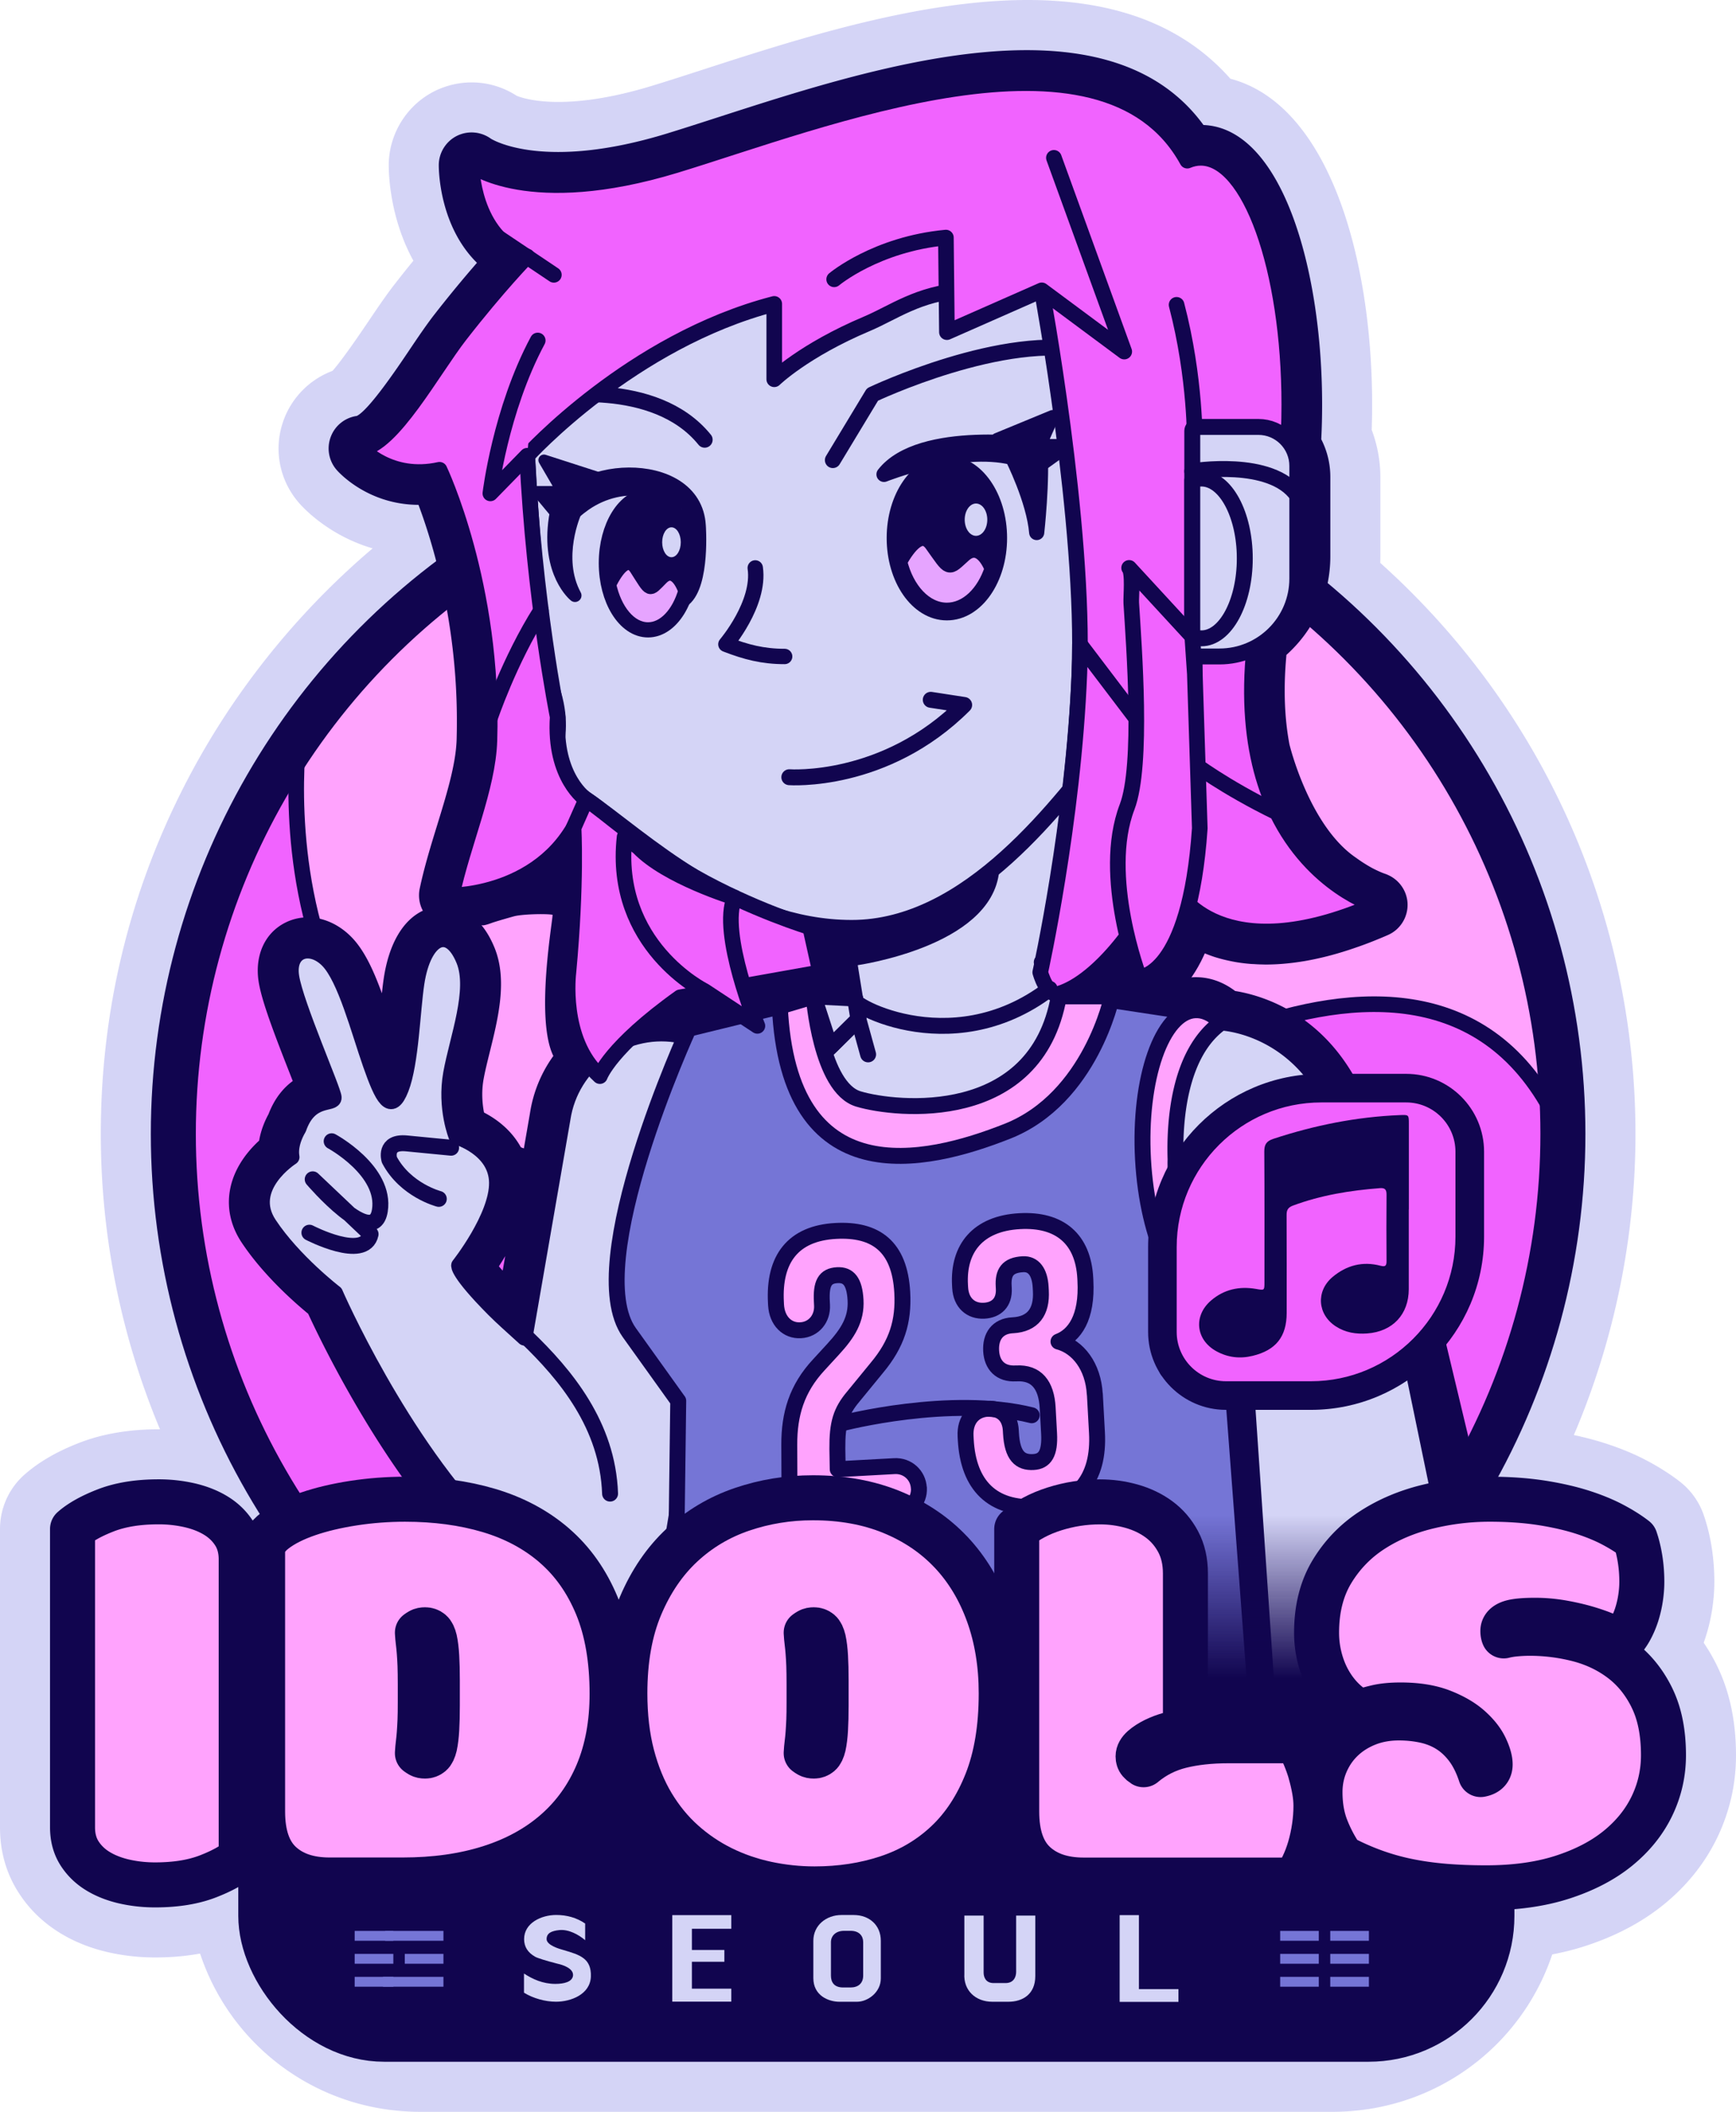 <svg xmlns="http://www.w3.org/2000/svg" id="Layer_1" width="445.9" height="542.342" data-name="Layer 1" version="1.1"><defs id="defs1629"><linearGradient id="linear-gradient" x1="405.36" x2="405.36" y1="474.85" y2="418.15" gradientUnits="userSpaceOnUse"><stop id="stop1622" offset="0" stop-color="#11054f"/><stop id="stop1624" offset=".26" stop-color="#11054f"/><stop id="stop1626" offset="1" stop-color="#11054f" stop-opacity="0"/></linearGradient><style id="style1620">.cls-10,.cls-11,.cls-19,.cls-6,.cls-8,.cls-9{stroke:#11054f;stroke-linecap:round;stroke-linejoin:round}.cls-21{fill:#11054f}.cls-11,.cls-6,.cls-9{stroke-width:4.09px}.cls-21,.cls-24{stroke-width:0}.cls-24,.cls-6{fill:#d4d4f6}.cls-27{stroke:#7575d6;stroke-miterlimit:10;stroke-width:2.53px}.cls-11,.cls-27{fill:none}.cls-8{fill:#c8006b}.cls-10,.cls-8{stroke-width:4.01px}.cls-19,.cls-9{fill:#ffa3fd}.cls-10{fill:#f163ff}.cls-19{stroke-width:11.56px}</style></defs><g id="g1816" transform="translate(-76.71 -29.088)"><path id="path1633" d="M517.72 456.83a48.228 48.228 0 0 0-3.41-5.86c.18-.49.35-.99.51-1.49.74-2.32 1.31-4.73 1.68-7.15.36-2.38.55-4.73.55-7.01 0-2.99-.23-5.94-.67-8.76a49.37 49.37 0 0 0-2.04-8.34c-1.17-3.42-3.3-6.41-6.17-8.64-2.44-1.9-5.33-3.74-8.59-5.46-3.28-1.73-7.03-3.26-11.15-4.55-2.33-.73-4.82-1.38-7.47-1.94 10.39-24.34 15.83-50.74 15.83-77.34 0-56.14-23.8-109.19-65.56-146.65.02-.55.03-1.1.03-1.65v-20.4c0-4.12-.76-8.24-2.22-12.09.07-2.17.11-4.34.11-6.49 0-38.16-11.32-77.11-36.41-83.7C361 13.43 298.8 33.53 257.1 47.02l-.12.04c-4.66 1.51-9.07 2.93-12.98 4.12-22.6 6.87-33.06 3.15-34.59 2.5-6.27-4.07-14.2-4.56-20.98-1.23-7.23 3.56-11.89 11.08-11.87 19.14 0 2.64.41 13.7 6.33 24.45-1.61 1.97-3.21 3.98-4.79 6.01-2.29 2.94-4.56 6.31-6.97 9.88-5 7.42-7.63 10.83-9 12.4a21.313 21.313 0 0 0-12.38 12.16c-2.95 7.5-1.45 15.9 3.92 21.94 1.48 1.66 7.94 8.33 18.75 11.49-19.97 16.95-36.6 37.91-48.45 61.16-14.18 27.82-21.37 57.84-21.37 89.21 0 26.2 5.2 51.95 15.2 75.86h-.35c-7.51 0-14.29 1.14-20.15 3.39-5.86 2.25-10.52 4.94-14.25 8.21a18.634 18.634 0 0 0-6.34 14v76.64c0 6.07 1.54 11.6 4.59 16.46 2.68 4.28 6.26 7.82 10.64 10.54 3.68 2.29 7.86 3.98 12.42 5.03 3.93.91 8.04 1.37 12.2 1.37s7.93-.34 11.54-1c7.87 23.76 30.16 40.64 56.49 40.64h234.42c26 0 48.38-16.51 56.4-40.42 2.93-.56 5.72-1.26 8.37-2.12 7.84-2.53 14.66-6.13 20.27-10.69 5.96-4.84 10.58-10.63 13.75-17.2 3.19-6.63 4.81-13.74 4.81-21.14 0-8.69-1.65-16.44-4.89-23.01z" class="cls-24" style="fill:#d4d4f6;stroke-width:0"/><circle id="circle1635" cx="299.69" cy="320.29" r="178.46" style="fill:#ffa3fd;stroke-width:0"/><path id="path1637" d="m342.62 322.69-66.02 7.15c-140.86 19.2-123.11-111.66-123.07-111.96-20.35 28.99-32.3 64.3-32.3 102.41 0 98.56 79.9 178.46 178.46 178.46s178.46-79.9 178.46-178.46c-32.79-76.32-135.53 2.4-135.53 2.4" class="cls-10" style="fill:#f163ff;stroke:#11054f;stroke-width:4.01px;stroke-linecap:round;stroke-linejoin:round"/><circle id="circle1639" cx="299.69" cy="320.29" r="178.46" style="fill:none;stroke:#11054f;stroke-width:11.56px;stroke-linecap:round;stroke-linejoin:round"/><rect id="rect1641" width="317.59" height="83.17" x="143.01" y="470.31" rx="32.36" ry="32.36" style="fill:#11054f;stroke:#11054f;stroke-width:10.19px;stroke-linecap:round;stroke-linejoin:round"/><path id="path1643" d="M438.3 333.11a8.57 8.57 0 0 0-.97-3.84l-10.44-19.86a26.9 26.9 0 0 0-2.02-3.25c-9.5-17.18-24.23-21.49-30.91-22.57-3.29-2.49-6.96-3.69-10.76-3.53-.63.04-1.27.11-1.9.23l-13.92-2.11a8.423 8.423 0 0 0-2.96-1.41c3.68-2.64 7.53-5.89 11.14-9.81.06.07.13.13.19.19l.38.37c.34.32.7.65 1.08.98l.25.22c.45.38.94.77 1.47 1.15l.47.34c.42.3.85.59 1.41.95.13.09.27.17.39.25.6.37 1.24.74 1.94 1.11l.44.22c.55.28 1.13.55 1.82.86l.58.25c.8.33 1.55.61 2.36.89.04.01.08.03.12.04.76.25 1.6.49 2.56.73a46.052 46.052 0 0 0 3.13.66l.13.02c.17.03.33.06.49.08.96.15 2 .27 3.07.36.2.02.4.03.6.04h.2c.86.07 1.74.1 2.59.11.2.01.4.02.62.02l1.13-.02c.8-.02 1.63-.05 2.44-.11l.45-.03c1.8-.14 3.65-.36 5.48-.66l.51-.08c.91-.16 1.85-.34 2.82-.55l.54-.12c.97-.21 1.96-.45 3.03-.73.01 0 .14-.04.15-.04l.15-.04c.98-.26 1.98-.55 3.12-.9l.25-.08c1.05-.32 2.12-.68 3.21-1.06l.61-.21c1.08-.38 2.18-.79 3.3-1.23l.58-.23c1.17-.47 2.36-.96 3.59-1.5.79-.35 1.52-.81 2.17-1.38a8.476 8.476 0 0 0 2.86-6.85c-.19-3.12-2.13-5.89-4.98-7.17-.19-.09-.39-.18-.6-.25-.1-.04-.21-.08-.31-.11-.2-.07-1.24-.44-2.79-1.23a.3.3 0 0 0-.08-.04c-.17-.09-.35-.18-.58-.31-.01 0-.1-.06-.12-.07-.27-.15-.55-.31-.83-.48-.19-.11-.38-.23-.62-.38l-.24-.15c-.62-.39-1.33-.87-2.1-1.43-12.08-8.22-17.09-29.14-17.09-29.14-1.24-6.61-1.53-13.94-.86-21.85l.09-1.09c7.2-6.48 11.28-15.56 11.28-25.31v-20.4c0-3.38-.8-6.68-2.33-9.67.15-2.97.22-5.96.22-8.91 0-35.28-10.46-70.99-30.47-71.8-24.99-34.22-84.77-14.89-124.74-1.97l-.16.05c-4.73 1.53-9.2 2.97-13.19 4.19-31.05 9.44-44.23 1.69-44.95 1.24a8.475 8.475 0 0 0-8.68-.74c-2.87 1.41-4.71 4.39-4.7 7.58 0 1.83.36 15.73 9.81 25.04-2.98 3.42-6.77 7.94-10.98 13.34-2.01 2.59-4.17 5.78-6.45 9.17-3.09 4.59-10.27 15.23-13.43 16.82a8.38 8.38 0 0 0-6.65 5.26 8.401 8.401 0 0 0 1.55 8.69c.89 1 8.29 8.84 20.94 8.88 3.56 9.49 9.75 29.56 9.86 54.74v.2c0 .99 0 1.9-.01 2.76-.01.85-.03 1.7-.05 2.55-.2 6.39-2.54 14.01-5.02 22.07-1.63 5.29-3.31 10.76-4.46 16.21-.41 1.96-.12 3.97.8 5.7-5.13 2.44-8.7 8.51-10.03 17.29-.18 1.2-.34 2.52-.49 3.93-2.14-5.9-4.51-11.05-7.75-14.38-4.89-5.03-11.58-6.51-17.04-3.78-5.29 2.65-7.92 8.47-6.86 15.21.77 4.89 3.95 13.23 8.04 23.64.23.59.47 1.21.72 1.83-2.28 1.67-4.62 4.31-6.23 8.51-.76 1.38-1.91 3.83-2.41 6.8-2.85 2.62-6.22 6.72-7.37 12.07-1.03 4.81-.05 9.66 2.82 14.01 5.47 8.29 13.46 15.35 17.15 18.39 3.71 8.04 19.77 41.24 41.59 62.94a8.422 8.422 0 0 0 5.97 2.47h227.45c2.25 0 4.45-.92 6.02-2.51 1.58-1.6 23.03-3.81 23.01-6.05l-21.6-90.24zm-232.47 22.3c-.36-.4-.69-.77-.98-1.11.53-.81 1.08-1.69 1.63-2.62zm5.28-30.46c-1.92-4.19-5.39-7.71-10.08-10.15-.41-2.12-.71-5.2-.11-8.55.37-2.05.96-4.44 1.59-6.98 2.15-8.68 4.6-18.52 1.22-26.8-1.01-2.46-2.17-4.37-3.41-5.85.37.43 2.66-.51 3.1-.65 1.74-.55 3.49-1.05 5.24-1.54 1.96-.56 8.09-.74 9.96-.42.33.06-4.58 26.49.22 36.26-3.04 4.22-5.16 9.2-6 14.68l-1.73 9.99zm74.96-48.43c-.21-.01-.44 0-.66 0-.33.01-.66.05-1.02.1-.09.02-.18.03-.28.05-.27.05-.57.11-.81.19l-8.53 2.53-23.2 5.67c-.9.22-1.74.57-2.5 1.05-7.14-.52-14.01 1.23-19.84 4.67 3.43-8.19 7.21-17.21 7.21-17.21.74 0 1.48 0 2.21-.02.13.62.33 1.23.61 1.82 1.38 2.95 4.38 4.86 7.69 4.86 1.53-.01 15.35-.2 30.55-3.93 1.9-.47 3.79-.99 5.63-1.55.98.17 1.97.33 2.95.46l.21 1.31h-.24z" class="cls-21" style="fill:#11054f;stroke-width:0"/><path id="path1645" d="M378.63 284.98s6.35-5.58 9.26-15.84l-15.07-6.4-14.59 12.62v7.69" class="cls-21" style="fill:#11054f;stroke-width:0"/><g id="g1749"><path id="polygon1647" d="m305.28 247.62-11.87 19.73 3.78 23.46-10.62 10.51 4.62 18.6h36.11l21.45-17.51 5.84-13.04-8.27-6.33h0l-2.03-6.83 14.84-9.32 3.22-48.54z" class="cls-6" style="fill:#d4d4f6;stroke:#11054f;stroke-width:4.09px;stroke-linecap:round;stroke-linejoin:round"/><path id="path1649" d="M162.75 361.18s16.6 38.32 40.68 62.27l30.5 28.27 15.74-28.27 17.58-105.88c1.65-10.88-5.91-21.14-16.79-22.79-13.97-2.12-27.14 7.58-29.26 21.56l-9.76 56.27c-3.02-2.76-5.77-5.17-7.86-7.28-9.47-9.54-8.94-11.27-8.94-11.27s9.86-12.43 9.73-21.28c-.12-8.84-10.37-11.77-10.37-11.77s-3.02-7.28-1.41-16.25c1.61-8.97 6.45-21.37 3.3-29.08-3.81-9.33-10.41-6.07-12.22 5.87-1.08 7.1-1.42 20.53-3.98 27.1-2.55 6.57-4.7 2.5-7.76-6.25-3.06-8.75-6.5-22.08-10.95-26.66-4.45-4.58-10.58-2.86-9.46 4.22 1.11 7.07 10.76 28.97 10.89 30.97.13 2-6.13-.5-9.03 7.94 0 0-2.43 3.74-1.79 7.37 0 0-12.1 7.69-5.8 17.23s16.97 17.72 16.97 17.72z" class="cls-6" style="fill:#d4d4f6;stroke:#11054f;stroke-width:4.09px;stroke-linecap:round;stroke-linejoin:round"/><path id="path1651" d="M323.65 248.26s-12.87 3.73-22.23 6.59l-4.71 9.5-2.07 11.01 2.07-.22s33.22-4.74 34.81-22.59l-1.4-9.85-6.48 5.56z" style="fill:#11054f;stroke:#11054f;stroke-width:3.69px;stroke-linecap:round;stroke-linejoin:round"/><path id="path1653" d="M212.11 146.13s2.23 45.92 6.69 61.08c4.46 15.16-5.8 17.39 8.47 27.19 14.27 9.81 37.89 32.99 68.21 32.99 30.32 0 53.5-32.1 66.87-49.04 13.37-16.94 3.12-98.97 3.12-98.97s-15.6-41.02-78.02-36.56c-62.41 4.46-76.74 41.81-75.34 63.31" class="cls-6" style="fill:#d4d4f6;stroke:#11054f;stroke-width:4.09px;stroke-linecap:round;stroke-linejoin:round"/><g id="g1667"><path id="path1655" d="m252.55 183.12 2.18-9.42-.72-8.26c-.17-1.91.27-5.87-1.44-7.15-.98-.74-2.24-1.09-3.36-1.56-1.93-.82-3.96-1.44-6.04-1.78-5.7-.95-11.43.36-16.18 3.65-.9.63-1.77 1.31-2.59 2.05 0 0-5.27 11.65 0 21.37 0 0-7.18-5.74-5.05-19.93 2.13-14.18 35.91-16.52 36.98 1.97 0 0 1.14 14.96-3.79 19.06" style="fill:#11054f;stroke:#11054f;stroke-width:3.34px;stroke-linecap:round;stroke-linejoin:round"/><g id="g1663"><ellipse id="ellipse1657" cx="243.16" cy="173.7" rx="10.48" ry="16.92" style="fill:#11054f;stroke:#11054f;stroke-width:4.35px;stroke-linecap:round;stroke-linejoin:round"/><path id="path1659" d="M233.25 179.2c1.42 6.65 5.31 11.43 9.91 11.43 4.2 0 7.82-4.01 9.49-9.77-1.28-3.53-3.45-5.83-5.98-3.31-3.4 3.4-2.67 3.64-6.56-2.43-2.24-3.5-4.96.26-6.87 4.08z" style="fill:#e6a4ff;stroke:#11054f;stroke-width:3.47px;stroke-linecap:round;stroke-linejoin:round"/><ellipse id="ellipse1661" cx="249.18" cy="168.35" class="cls-24" rx="2.39" ry="3.84" style="fill:#d4d4f6;stroke-width:0"/></g><path id="path1665" d="m222.32 164.34-7.5-9.01h6.32l-4.71-8.08 16.82 5.43s-10.82 6.75-10.93 11.67z" style="fill:#11054f;stroke:#11054f;stroke-width:2.86px;stroke-linecap:round;stroke-linejoin:round"/></g><path id="path1669" d="M278.25 197.68c-5.58 0-9.92-1.13-15.09-3.13 0 0 8.87-10.39 7.54-19.61" style="fill:none;stroke:#11054f;stroke-width:3.95px;stroke-linecap:round;stroke-linejoin:round"/><g id="g1683"><g id="g1677"><ellipse id="ellipse1671" cx="319.92" cy="167.25" rx="12.93" ry="18.63" style="fill:#11054f;stroke:#11054f;stroke-width:5.07px;stroke-linecap:round;stroke-linejoin:round"/><path id="path1673" d="M307.7 173.3c1.75 7.31 6.55 12.58 12.22 12.58 5.18 0 9.65-4.41 11.7-10.76-1.58-3.89-4.26-6.41-7.37-3.64-4.19 3.74-3.29 4.01-8.08-2.67-2.76-3.85-6.12.29-8.47 4.49" style="fill:#e6a4ff;stroke:#11054f;stroke-width:4.04px;stroke-linecap:round;stroke-linejoin:round"/><ellipse id="ellipse1675" cx="327.4" cy="162.55" class="cls-24" rx="2.9" ry="4.15" style="fill:#d4d4f6;stroke-width:0"/></g><path id="path1679" d="M303.77 150.92s19.31-7.73 32.98-4.36c0 0 5.54 10.92 6.24 19.29 0 0 1.51-13.28.81-22.35 0 0-30.67-4.61-40.03 7.41z" style="fill:#11054f;stroke:#11054f;stroke-width:3.89px;stroke-linecap:round;stroke-linejoin:round"/><path id="polyline1681" d="m332.85 141.92 14.24-5.87-3.3 7.45h7.32l-7.13 5.12" style="fill:#11054f;stroke:#11054f;stroke-width:3.33px;stroke-linecap:round;stroke-linejoin:round"/></g><path id="path1685" d="M217.72 131.01s27.15-4.89 39.99 11.01" class="cls-11" style="fill:none;stroke:#11054f;stroke-width:4.09px;stroke-linecap:round;stroke-linejoin:round"/><path id="path1687" d="M356.58 119.38c-21.7-5.2-55.77 11.02-55.77 11.02l-10.18 16.85" class="cls-11" style="fill:none;stroke:#11054f;stroke-width:4.09px;stroke-linecap:round;stroke-linejoin:round"/><path id="path1689" d="M398.64 197.68c.52-6.22 1.07-11.94 1.6-17.32 4.68-11.61 7.63-28.52 7.63-47.35 0-35.01-10.18-63.39-22.74-63.39-1.18 0-2.33.25-3.46.73-21.61-39.36-94.24-10.14-131.48 1.19-37.61 11.44-52.36 0-52.36 0s.05 18.34 14.28 23.41c0 0-7.36 7.51-17.22 20.18-6.97 8.95-17.46 28.4-25.33 29.15 0 0 7.37 8.28 20.04 5.45 0 0 14.09 29.48 12.82 69.55-.38 12.17-6.85 26.48-9.65 39.76 0 0 26.57.16 34.51-24.63 0 0-8.36-5.51-7.33-21.22 0 0-6.12-30.33-7.83-67.05 0 0 26.65-29.48 63.46-39.01v19.36s7.56-7.39 23.76-14.23c6.89-2.91 13.23-7.82 24.65-8.6h20.31s11.16 60.22 9.67 98.32c-1.49 38.11-9.67 76.21-9.67 76.21s20.57-7.25 31.58-25.6l3.15 5.24s11.26 20.93 50.82 3.66c0 0-35.65-10.65-31.2-63.82z" class="cls-10" style="fill:#f163ff;stroke:#11054f;stroke-width:4.01px;stroke-linecap:round;stroke-linejoin:round"/><path id="path1691" d="m377.15 224.91-23.06-30.37c0 2.55-.04 5.03-.14 7.43-1.49 38.11-10.05 76.82-10.05 76.82s1.72 6.47 4.93 5.46c10.14-3.18 21.88-18.65 27.03-31.67l3.15 5.24s2.16 4.01 7.91 7.08z" class="cls-10" style="fill:#f163ff;stroke:#11054f;stroke-width:4.01px;stroke-linecap:round;stroke-linejoin:round"/><path id="path1693" d="M429.83 261.49s-15.86-4.76-25.1-23.71c-13.74-6.7-21.78-12.88-21.78-12.88l-14.63 33.32c4.01-3.52 4.39-.39 7.55-5.64l3.15 5.24s11.26 20.93 50.82 3.66z" class="cls-10" style="fill:#f163ff;stroke:#11054f;stroke-width:4.01px;stroke-linecap:round;stroke-linejoin:round"/><path id="path1695" d="M377.15 251.31c3.2-5.34 5.6-11.62 6.44-18.94v-89.41s.29-16.71-4.67-35.59" style="fill:none;stroke:#11054f;stroke-width:4.01px;stroke-linecap:round;stroke-linejoin:round"/><path id="path1697" d="M383.95 138.73h15.98c5.52 0 10 4.48 10 10v28.95c0 11.04-8.96 20-20 20h-5.98c-.55 0-1-.45-1-1v-56.95c0-.55.45-1 1-1" class="cls-6" style="fill:#d4d4f6;stroke:#11054f;stroke-width:4.09px;stroke-linecap:round;stroke-linejoin:round"/><path id="path1699" d="M290.97 100.82s10.76-9.04 28.7-10.72l.26 24.29 24.36-10.74 21.19 15.73-18.07-49.76" class="cls-10" style="fill:#f163ff;stroke:#11054f;stroke-width:4.01px;stroke-linecap:round;stroke-linejoin:round"/><path id="path1701" d="m212.11 146.13-9.45 9.67s2.57-21.39 12.17-39.27" class="cls-10" style="fill:#f163ff;stroke:#11054f;stroke-width:4.01px;stroke-linecap:round;stroke-linejoin:round"/><path id="path1703" d="m383.6 201.88 1.28 39.93c-2.6 38.24-15.55 38.25-15.55 38.25s-9.93-25.97-3.12-43.73c4.12-10.73 1.76-41.2 1.07-52.4-.09-1.55.53-7.83-.55-9l16.22 17.61.64 9.33z" class="cls-10" style="fill:#f163ff;stroke:#11054f;stroke-width:4.01px;stroke-linecap:round;stroke-linejoin:round"/><path id="line1705" d="m204.73 90.11 14.24 9.56" class="cls-8" style="fill:#c8006b;stroke:#11054f;stroke-width:4.01px;stroke-linecap:round;stroke-linejoin:round"/><path id="path1707" d="M279.45 228.69s24.56 1.81 44.91-18.56l-8.58-1.32" class="cls-11" style="fill:none;stroke:#11054f;stroke-width:4.09px;stroke-linecap:round;stroke-linejoin:round"/><path id="path1709" d="M382.95 150.11s20.29-3.38 26.98 6.23" class="cls-6" style="fill:#d4d4f6;stroke:#11054f;stroke-width:4.09px;stroke-linecap:round;stroke-linejoin:round"/><path id="path1711" d="M382.95 192.55c.76.3 1.55.47 2.36.47 6.15 0 11.13-9.19 11.13-20.52s-4.98-20.52-11.13-20.52c-.81 0-1.6.17-2.36.47z" class="cls-6" style="fill:#d4d4f6;stroke:#11054f;stroke-width:4.09px;stroke-linecap:round;stroke-linejoin:round"/><path id="path1713" d="m250.92 388.85-1.12 86h150.27l-13.36-177.07-4.52-8.79-26.48-4.02-10.59 17.22c-12.01 20.77-37.26 17.92-50.3 15.48-13.03-2.44-12.94-25.45-12.94-25.45l-4.88-4.65-23.42 5.72s-27.77 60.52-15.22 78.04l12.55 17.52z" style="fill:#7575d6;stroke:#11054f;stroke-width:4.09px;stroke-linecap:round;stroke-linejoin:round"/><g id="g1719"><path id="path1715" d="M312.74 411.22c.18 3.32-2.29 6.08-5.61 6.26l-19.01 1.04c-5.33.29-8.6-2.25-8.64-8.51l-.04-9.89c-.03-7.87 1.93-14.43 7.55-20.49l3.71-4.04c3.81-4.14 6.03-7.7 5.76-12.62-.26-4.73-1.77-6.56-4.69-6.4-3.22.18-4.22 2.15-3.96 6.88l.04.81c.19 3.42-2.08 6.27-5.5 6.46-3.42.19-6.08-2.39-6.31-6.51l-.03-.6c-.62-11.27 4.47-17.8 15.34-18.4 10.26-.56 16.46 3.94 17.11 15.81.41 7.44-1.39 13.19-6.51 19.32l-6.05 7.39c-3.22 3.81-4.16 6.89-4.11 13.44l.09 5.24 14.58-.8c3.32-.18 6.08 2.29 6.26 5.61z" class="cls-9" style="fill:#ffa3fd;stroke:#11054f;stroke-width:4.09px;stroke-linecap:round;stroke-linejoin:round"/><path id="path1717" d="m357.93 387.15.54 9.86c.66 11.97-5.14 18.54-15.5 19.11-11.27.62-17.55-5.49-18.2-17.26l-.05-.91c-.24-4.33 2.25-6.88 5.67-7.07 3.72-.2 5.76 2.11 5.95 5.53l.04.7c.32 5.83 2.34 7.64 5.76 7.45 2.92-.16 4.32-2.15 4.03-7.38l-.36-6.54c-.32-5.94-2.92-9.12-8.05-8.84h-.1c-4.02.23-6.17-2.18-6.37-5.8-.2-3.62 1.57-6.34 5.49-6.56h.1c5.13-.29 7.48-3.44 7.18-8.87l-.05-.91c-.22-3.92-1.85-6.05-4.56-5.9-4.02.22-5.13 2.2-4.94 5.62l.03.6c.2 3.62-1.91 5.55-5.03 5.72-3.42.19-5.96-1.99-6.18-5.92l-.04-.7c-.51-9.35 4.58-15.79 15.34-16.38 10.36-.57 16.3 4.66 16.84 14.61l.03.6c.53 9.66-2.85 14.18-6.91 15.72 5.02 1.34 8.92 6.37 9.32 13.51z" class="cls-9" style="fill:#ffa3fd;stroke:#11054f;stroke-width:4.09px;stroke-linecap:round;stroke-linejoin:round"/></g><path id="path1721" d="M189.42 336.98s-8.56-2.2-12.7-10.04c0 0-1.48-4.77 4.4-4.21l11.46 1.11" class="cls-6" style="fill:#d4d4f6;stroke:#11054f;stroke-width:4.09px;stroke-linecap:round;stroke-linejoin:round"/><path id="path1723" d="M212.02 372.56c9.87 9.5 20.78 22.47 21.39 40.11" class="cls-6" style="fill:#d4d4f6;stroke:#11054f;stroke-width:4.09px;stroke-linecap:round;stroke-linejoin:round"/><path id="path1725" d="M156.18 345.66s14.2 7.38 15.72.38l-14.87-14.09s15.62 18.28 17.25 8.03c1.63-10.25-12.38-17.8-12.38-17.8" class="cls-6" style="fill:#d4d4f6;stroke:#11054f;stroke-width:4.09px;stroke-linecap:round;stroke-linejoin:round"/><path id="path1727" d="m277.01 287.57 8.71-2.59s1.78 23.43 11.48 26.34c9.7 2.91 45.68 6.65 51.47-26.34h13.66s-5.44 26.15-26.87 34.63c-21.43 8.48-56.18 16.27-58.45-32.05z" class="cls-9" style="fill:#ffa3fd;stroke:#11054f;stroke-width:4.09px;stroke-linecap:round;stroke-linejoin:round"/><ellipse id="ellipse1729" cx="385.73" cy="325.94" class="cls-9" rx="15.45" ry="37.48" style="fill:#ffa3fd;stroke:#11054f;stroke-width:4.09px;stroke-linecap:round;stroke-linejoin:round" transform="rotate(-3.14 385.945 326.045)"/><path id="path1731" d="M379.06 332.38s0 0 0 0a25.37 25.37 0 0 0 2.51 7.26l13.87 26.4 7.43 108.8h56.26L429.82 333.2l-10.44-19.86c-.52-.98-1.12-1.89-1.77-2.74h.02c-9.92-18.31-27.22-18.9-27.22-18.9-11.11 7.89-12.05 25.98-11.75 35.14-.07 1.84.05 3.69.38 5.53z" class="cls-6" style="fill:#d4d4f6;stroke:#11054f;stroke-width:4.09px;stroke-linecap:round;stroke-linejoin:round"/><path id="path1733" d="M202.49 213.67s4.99-14.93 13.16-27.79" class="cls-8" style="fill:#c8006b;stroke:#11054f;stroke-width:4.01px;stroke-linecap:round;stroke-linejoin:round"/><path id="path1735" d="M375.03 349.05s8.47 16.08 1.48 31.83" class="cls-11" style="fill:none;stroke:#11054f;stroke-width:4.09px;stroke-linecap:round;stroke-linejoin:round"/><path id="path1737" d="M293.1 394.57s27.78-7.22 48.61-2.02" class="cls-11" style="fill:none;stroke:#11054f;stroke-width:4.09px;stroke-linecap:round;stroke-linejoin:round"/><path id="polygon1739" d="m296.34 285.52-10.63-.54 4.23 13 7.25-7.17z" class="cls-6" style="fill:#d4d4f6;stroke:#11054f;stroke-width:4.09px;stroke-linecap:round;stroke-linejoin:round"/><path id="line1741" d="m297.19 290.81 2.5 9.06" class="cls-6" style="fill:#d4d4f6;stroke:#11054f;stroke-width:4.09px;stroke-linecap:round;stroke-linejoin:round"/><path id="path1743" d="M296.34 285.52c-3.79.21 24.15 17.24 49.98-2.48" class="cls-6" style="fill:#d4d4f6;stroke:#11054f;stroke-width:4.09px;stroke-linecap:round;stroke-linejoin:round"/><path id="path1745" d="M227.27 234.4c4.11 2.53 15.85 13.11 27.67 19.82 14.88 8.45 29.86 13.01 29.86 13.01l2.57 11.56-35.98 6.42c-18.02 12.85-20.6 20.24-20.6 20.24-10.32-9.31-8.08-26.66-8.08-26.66 2.16-23.12 1.32-37.1 1.32-37.1l3.23-7.3z" class="cls-10" style="fill:#f163ff;stroke:#11054f;stroke-width:4.01px;stroke-linecap:round;stroke-linejoin:round"/><path id="path1747" d="M237.14 244.04c-3.13 27.86 20.47 39.52 20.47 39.52l13.64 8.99s-9.84-23.9-5.86-32.96c0 0-17.45-5.31-24.72-12.97z" class="cls-10" style="fill:#f163ff;stroke:#11054f;stroke-width:4.01px;stroke-linecap:round;stroke-linejoin:round"/></g><path id="rect1751" d="M353.76 418.15h103.19v56.7H353.76z" style="fill:url(#linear-gradient);stroke-width:0"/><g id="g1763"><path id="path1753" d="M132.25 418.38c-1.95-1.21-4.22-2.11-6.79-2.71a35.69 35.69 0 0 0-8.01-.89c-5.24 0-9.73.72-13.47 2.15-3.73 1.44-6.62 3.04-8.64 4.82v76.64c0 2.52.58 4.71 1.74 6.57 1.16 1.85 2.72 3.39 4.67 4.6 1.95 1.21 4.22 2.11 6.79 2.71 2.57.59 5.24.89 8.01.89 5.24 0 9.73-.72 13.47-2.15 3.73-1.43 6.61-3.04 8.64-4.82v-76.64c0-2.52-.58-4.71-1.74-6.57-1.16-1.85-2.72-3.39-4.67-4.6" class="cls-19" style="fill:#ffa3fd;stroke:#11054f;stroke-width:11.56px;stroke-linecap:round;stroke-linejoin:round"/><path id="path1755" d="M219.09 425.98c-4.7-4.05-10.3-7.05-16.8-8.98-6.5-1.93-13.69-2.89-21.55-2.89-4.45 0-8.85.33-13.21 1-4.35.67-8.26 1.59-11.72 2.78-3.46 1.19-6.27 2.6-8.42 4.23-2.15 1.63-3.23 3.44-3.23 5.42v66.77c0 6.03 1.53 10.47 4.6 13.32 3.07 2.85 7.27 4.27 12.61 4.27h18.77c8.26 0 15.7-1.05 22.33-3.15 6.63-2.1 12.28-5.19 16.95-9.27 4.67-4.08 8.26-9.09 10.76-15.02 2.5-5.94 3.75-12.74 3.75-20.4 0-8.75-1.3-16.27-3.89-22.55-2.6-6.28-6.24-11.45-10.94-15.51zm-30.05 41.1c0 2.37-.05 4.41-.15 6.12-.1 1.71-.27 3.13-.52 4.27-.25 1.04-.58 1.73-1 2.08-.42.35-.9.52-1.45.52-.55 0-.96-.09-1.26-.26-.3-.17-.54-.33-.74-.48.05-.89.12-1.72.22-2.49.1-.77.19-1.63.26-2.6.07-.96.14-2.08.19-3.34.05-1.26.07-2.81.07-4.64v-4.82c0-1.83-.03-3.38-.07-4.64-.05-1.26-.11-2.37-.19-3.34-.07-.96-.16-1.83-.26-2.6s-.17-1.59-.22-2.48c.2-.15.44-.31.74-.48.3-.17.72-.26 1.26-.26s1.03.17 1.45.52c.42.35.75 1.04 1 2.08.25 1.14.42 2.56.52 4.27.1 1.71.15 3.75.15 6.12z" class="cls-19" style="fill:#ffa3fd;stroke:#11054f;stroke-width:11.56px;stroke-linecap:round;stroke-linejoin:round"/><path id="path1757" d="M320.96 427.69c-4.15-4.4-9.23-7.83-15.21-10.28-5.98-2.45-12.74-3.67-20.25-3.67-6.33 0-12.4.99-18.21 2.97-5.81 1.98-10.94 5.03-15.39 9.16-4.45 4.13-8.01 9.35-10.68 15.65-2.67 6.31-4.01 13.79-4.01 22.44 0 5.84.62 11.13 1.85 15.88 1.24 4.75 2.97 8.98 5.19 12.69 2.23 3.71 4.86 6.93 7.9 9.64 3.04 2.72 6.37 4.97 9.98 6.75 3.61 1.78 7.44 3.1 11.5 3.97 4.05.86 8.16 1.3 12.32 1.3 6.68 0 12.92-.96 18.73-2.89 5.81-1.93 10.88-4.93 15.21-9.01s7.74-9.29 10.24-15.62 3.75-13.9 3.75-22.7c0-7.42-1.11-14.22-3.34-20.4-2.23-6.18-5.42-11.47-9.57-15.88zm-32.06 39.39c0 2.37-.05 4.41-.15 6.12-.1 1.71-.27 3.13-.52 4.27-.25 1.04-.58 1.73-1 2.08-.42.35-.9.52-1.45.52-.55 0-.96-.09-1.26-.26-.3-.17-.55-.33-.74-.48.05-.89.12-1.72.22-2.49.1-.77.19-1.63.26-2.6.07-.96.14-2.08.19-3.34.05-1.26.07-2.81.07-4.64v-4.82c0-1.83-.03-3.38-.07-4.64-.05-1.26-.11-2.37-.19-3.34-.07-.96-.16-1.83-.26-2.6s-.17-1.59-.22-2.48c.2-.15.44-.31.74-.48.3-.17.72-.26 1.26-.26s1.03.17 1.45.52c.42.35.75 1.04 1 2.08.25 1.14.42 2.56.52 4.27.1 1.71.15 3.75.15 6.12z" class="cls-19" style="fill:#ffa3fd;stroke:#11054f;stroke-width:11.56px;stroke-linecap:round;stroke-linejoin:round"/><path id="path1759" d="M413.36 484.48c-.42-1.46-.93-2.89-1.52-4.3-.59-1.41-1.26-2.76-2-4.04h-17.58c-4.65 0-8.75.45-12.32 1.34-3.56.89-6.73 2.5-9.5 4.82-.4-.25-.73-.53-1-.85-.27-.32-.41-.75-.41-1.3 0-.74.41-1.47 1.22-2.19.82-.72 1.83-1.37 3.04-1.97 1.21-.59 2.52-1.09 3.93-1.48 1.41-.4 2.73-.64 3.97-.74v-40.58c0-3.12-.62-5.83-1.86-8.16-1.24-2.33-2.88-4.24-4.93-5.75-2.05-1.51-4.4-2.63-7.05-3.38-2.65-.74-5.35-1.11-8.12-1.11-4.01 0-7.91.61-11.72 1.82-3.81 1.21-7.02 2.93-9.65 5.16v72.56c0 6.03 1.53 10.47 4.6 13.32 3.07 2.85 7.27 4.27 12.61 4.27h53.94c.89-.99 1.68-2.2 2.37-3.64.69-1.43 1.29-2.99 1.78-4.67.49-1.68.88-3.45 1.15-5.3.27-1.85.41-3.67.41-5.45 0-1.24-.12-2.57-.37-4.01-.25-1.43-.58-2.88-1-4.34z" class="cls-19" style="fill:#ffa3fd;stroke:#11054f;stroke-width:11.56px;stroke-linecap:round;stroke-linejoin:round"/><path id="path1761" d="M501.01 465.08c-1.98-4.01-4.59-7.23-7.83-9.68-3.24-2.45-6.91-4.2-11.02-5.27a50.014 50.014 0 0 0-12.54-1.59c-1.09 0-2.23.05-3.41.15-1.19.1-2.28.27-3.26.52-.15-.35-.22-.77-.22-1.26 0-.94.61-1.63 1.82-2.08 1.21-.45 3.38-.67 6.49-.67 2.27 0 4.55.2 6.83.59 2.27.4 4.39.88 6.34 1.45 1.95.57 3.7 1.19 5.23 1.85 1.53.67 2.7 1.27 3.49 1.82.94-.89 1.75-1.95 2.45-3.19.69-1.24 1.26-2.55 1.71-3.93.44-1.38.78-2.81 1-4.27.22-1.46.33-2.86.33-4.19 0-2.03-.15-3.98-.45-5.86-.3-1.88-.72-3.61-1.26-5.19-1.58-1.23-3.52-2.46-5.82-3.67-2.3-1.21-4.98-2.3-8.05-3.27-3.07-.96-6.55-1.74-10.46-2.34-3.91-.59-8.26-.89-13.06-.89-5.34 0-10.66.64-15.95 1.93-5.29 1.29-10.05 3.3-14.28 6.05-4.23 2.75-7.65 6.3-10.28 10.65-2.62 4.35-3.93 9.57-3.93 15.65 0 2.18.26 4.3.78 6.38s1.26 4.01 2.23 5.79c.97 1.78 2.14 3.38 3.52 4.79 1.38 1.41 2.94 2.56 4.67 3.45 1.14-.45 2.56-.86 4.27-1.26 1.71-.4 3.75-.59 6.12-.59 4.2 0 7.78.58 10.72 1.74 2.94 1.16 5.32 2.56 7.12 4.19 1.81 1.63 3.12 3.31 3.93 5.04.82 1.73 1.22 3.17 1.22 4.3 0 1.44-.82 2.3-2.45 2.6-.89-2.72-2.03-5.01-3.41-6.86-1.39-1.85-2.97-3.35-4.75-4.49-1.78-1.14-3.76-1.95-5.94-2.45-2.18-.49-4.48-.74-6.9-.74-2.97 0-5.69.5-8.16 1.48-2.47.99-4.6 2.34-6.38 4.04-1.78 1.7-3.18 3.72-4.19 6.05-1.01 2.33-1.52 4.82-1.52 7.49 0 3.41.52 6.45 1.56 9.13 1.04 2.67 2.37 5.19 4.01 7.57a65.08 65.08 0 0 0 8.24 3.67 61.25 61.25 0 0 0 8.68 2.45c3.02.62 6.18 1.06 9.5 1.34 3.31.27 6.87.41 10.68.41 7.42 0 13.96-.91 19.62-2.74s10.41-4.3 14.24-7.42 6.74-6.73 8.72-10.83c1.98-4.1 2.97-8.46 2.97-13.06 0-5.83-.99-10.76-2.97-14.76z" class="cls-19" style="fill:#ffa3fd;stroke:#11054f;stroke-width:11.56px;stroke-linecap:round;stroke-linejoin:round"/></g><g id="g1775"><path id="path1765" d="M211.3 535.92c2.2 1.44 4.86 2.66 8.04 2.66 2.2 0 4.31-.49 4.55-2.08.24-1.93-2.75-2.84-3.94-3.09-3.18-.82-5.2-1.47-5.78-1.8-1.9-1.07-2.84-2.57-2.84-4.52 0-4.16 4.43-6.21 8.25-6.21 2.69 0 5.26.7 7.43 2.2v4.28c-1.68-1.44-4.25-2.84-6.63-2.6-1.99.21-3.27.76-3.27 2.32 0 1.56 3.24 2.51 4.34 2.81 4.16 1.22 7.18 2.11 7.03 6.79-.15 4.62-5.17 6.48-8.96 6.48-2.72 0-5.87-.86-8.22-2.32z" class="cls-24" style="fill:#d4d4f6;stroke-width:0"/><path id="path1767" d="M264.55 524.43h-10.12v5.44h8.34v3.03h-8.34v6.91h10.12v3.33h-15.16v-22.22h15.16v3.52z" class="cls-24" style="fill:#d4d4f6;stroke-width:0"/><path id="path1769" d="M292.31 543.17c-2.72 0-6.69-1.53-6.69-6.08v-9.57c0-4 3.33-6.63 7.24-6.63h3.12c4.03 0 6.97 2.63 6.97 6.6v9.69c0 3.61-3.39 5.99-6.11 5.99h-4.52zm2.87-3.67c1.96 0 3.24-1.07 3.24-3.03v-8.65c0-1.56-1.04-2.87-3.21-2.87h-1.71c-2.2 0-3.36 1.38-3.36 2.9v8.62c0 1.68.83 3.03 3.12 3.03h1.93z" class="cls-24" style="fill:#d4d4f6;stroke-width:0"/><path id="path1771" d="M329.36 521.04v14.64c0 1.1.49 2.69 2.57 2.69h3.06c2.05 0 2.72-1.53 2.72-2.87v-14.46h4.92v15.53c0 4.65-3.21 6.6-6.94 6.6h-4.07c-4.43 0-7.46-3-7.21-7.21v-14.92z" class="cls-24" style="fill:#d4d4f6;stroke-width:0"/><path id="path1773" d="M369.25 539.93h10.15v3.27h-15.1v-22.28h4.95z" class="cls-24" style="fill:#d4d4f6;stroke-width:0"/></g><g id="g1789"><path id="line1777" d="M405.53 526.24h9.92" class="cls-27" style="fill:none;stroke:#7575d6;stroke-width:2.53px;stroke-miterlimit:10"/><path id="line1779" d="M405.53 532.14h9.92" class="cls-27" style="fill:none;stroke:#7575d6;stroke-width:2.53px;stroke-miterlimit:10"/><path id="line1781" d="M405.53 538.04h9.92" class="cls-27" style="fill:none;stroke:#7575d6;stroke-width:2.53px;stroke-miterlimit:10"/><path id="line1783" d="M418.39 526.24h9.93" class="cls-27" style="fill:none;stroke:#7575d6;stroke-width:2.53px;stroke-miterlimit:10"/><path id="line1785" d="M418.39 532.14h9.93" class="cls-27" style="fill:none;stroke:#7575d6;stroke-width:2.53px;stroke-miterlimit:10"/><path id="line1787" d="M418.39 538.04h9.93" class="cls-27" style="fill:none;stroke:#7575d6;stroke-width:2.53px;stroke-miterlimit:10"/></g><g id="g1803"><path id="line1791" d="M167.81 526.24h9.93" class="cls-27" style="fill:none;stroke:#7575d6;stroke-width:2.53px;stroke-miterlimit:10"/><path id="line1793" d="M167.81 532.14h9.93" class="cls-27" style="fill:none;stroke:#7575d6;stroke-width:2.53px;stroke-miterlimit:10"/><path id="line1795" d="M167.81 538.04h9.93" class="cls-27" style="fill:none;stroke:#7575d6;stroke-width:2.53px;stroke-miterlimit:10"/><path id="line1797" d="M175.65 526.24h14.96" class="cls-27" style="fill:none;stroke:#7575d6;stroke-width:2.53px;stroke-miterlimit:10"/><path id="line1799" d="M180.68 532.14h9.93" class="cls-27" style="fill:none;stroke:#7575d6;stroke-width:2.53px;stroke-miterlimit:10"/><path id="line1801" d="M175.09 538.04h15.52" class="cls-27" style="fill:none;stroke:#7575d6;stroke-width:2.53px;stroke-miterlimit:10"/></g><g id="g1814"><g id="g1809"><path id="path1805" d="M415.28 308.54h17.91c11.61 0 21.04 9.43 21.04 21.04v17.91c0 22.08-17.92 40-40 40h-17.91c-11.61 0-21.04-9.43-21.04-21.04v-17.91c0-22.08 17.92-40 40-40" style="fill:#f163ff;stroke-width:0"/><path id="path1807" d="M413.42 391.16H391.6c-11.03 0-19.99-8.97-19.99-19.99v-21.82c0-24.53 19.95-44.48 44.48-44.48h21.82c11.03 0 19.99 8.97 19.99 19.99v21.82c0 24.53-19.95 44.48-44.48 44.48m2.66-78.95c-20.48 0-37.13 16.66-37.13 37.13v21.82c0 6.98 5.67 12.65 12.65 12.65h21.82c20.48 0 37.13-16.66 37.13-37.13v-21.82c0-6.98-5.67-12.65-12.65-12.65z" class="cls-21" style="fill:#11054f;stroke-width:0"/></g><g id="JIPMdN"><path id="path1811" d="M438.56 339.7v20.44c0 6.52-4.16 10.94-10.71 11.4-2.86.2-5.56-.22-8.02-1.81-4.75-3.07-5.17-9.07-.81-12.72 3.58-2.99 7.69-4.05 12.24-2.87 1.31.34 1.6.03 1.59-1.25-.05-5.65-.04-11.3 0-16.94 0-1.21-.26-1.83-1.66-1.73-7.63.58-15.13 1.79-22.35 4.47-1.28.47-1.67 1.13-1.66 2.42.04 8.38.02 16.77.02 25.15 0 6.11-2.77 9.58-8.74 11.03-3.25.79-6.34.44-9.29-1.17-5.32-2.9-6-9.08-1.4-13.04 3.37-2.89 7.3-3.72 11.6-2.97 2.12.37 2.12.42 2.12-1.75 0-11.18.04-22.36-.04-33.54-.01-1.82.57-2.68 2.32-3.26 10.57-3.48 21.36-5.65 32.49-6.1 2.31-.09 2.32-.11 2.32 2.23v22.01z" class="cls-21" style="fill:#11054f;stroke-width:0"/></g></g></g></svg>